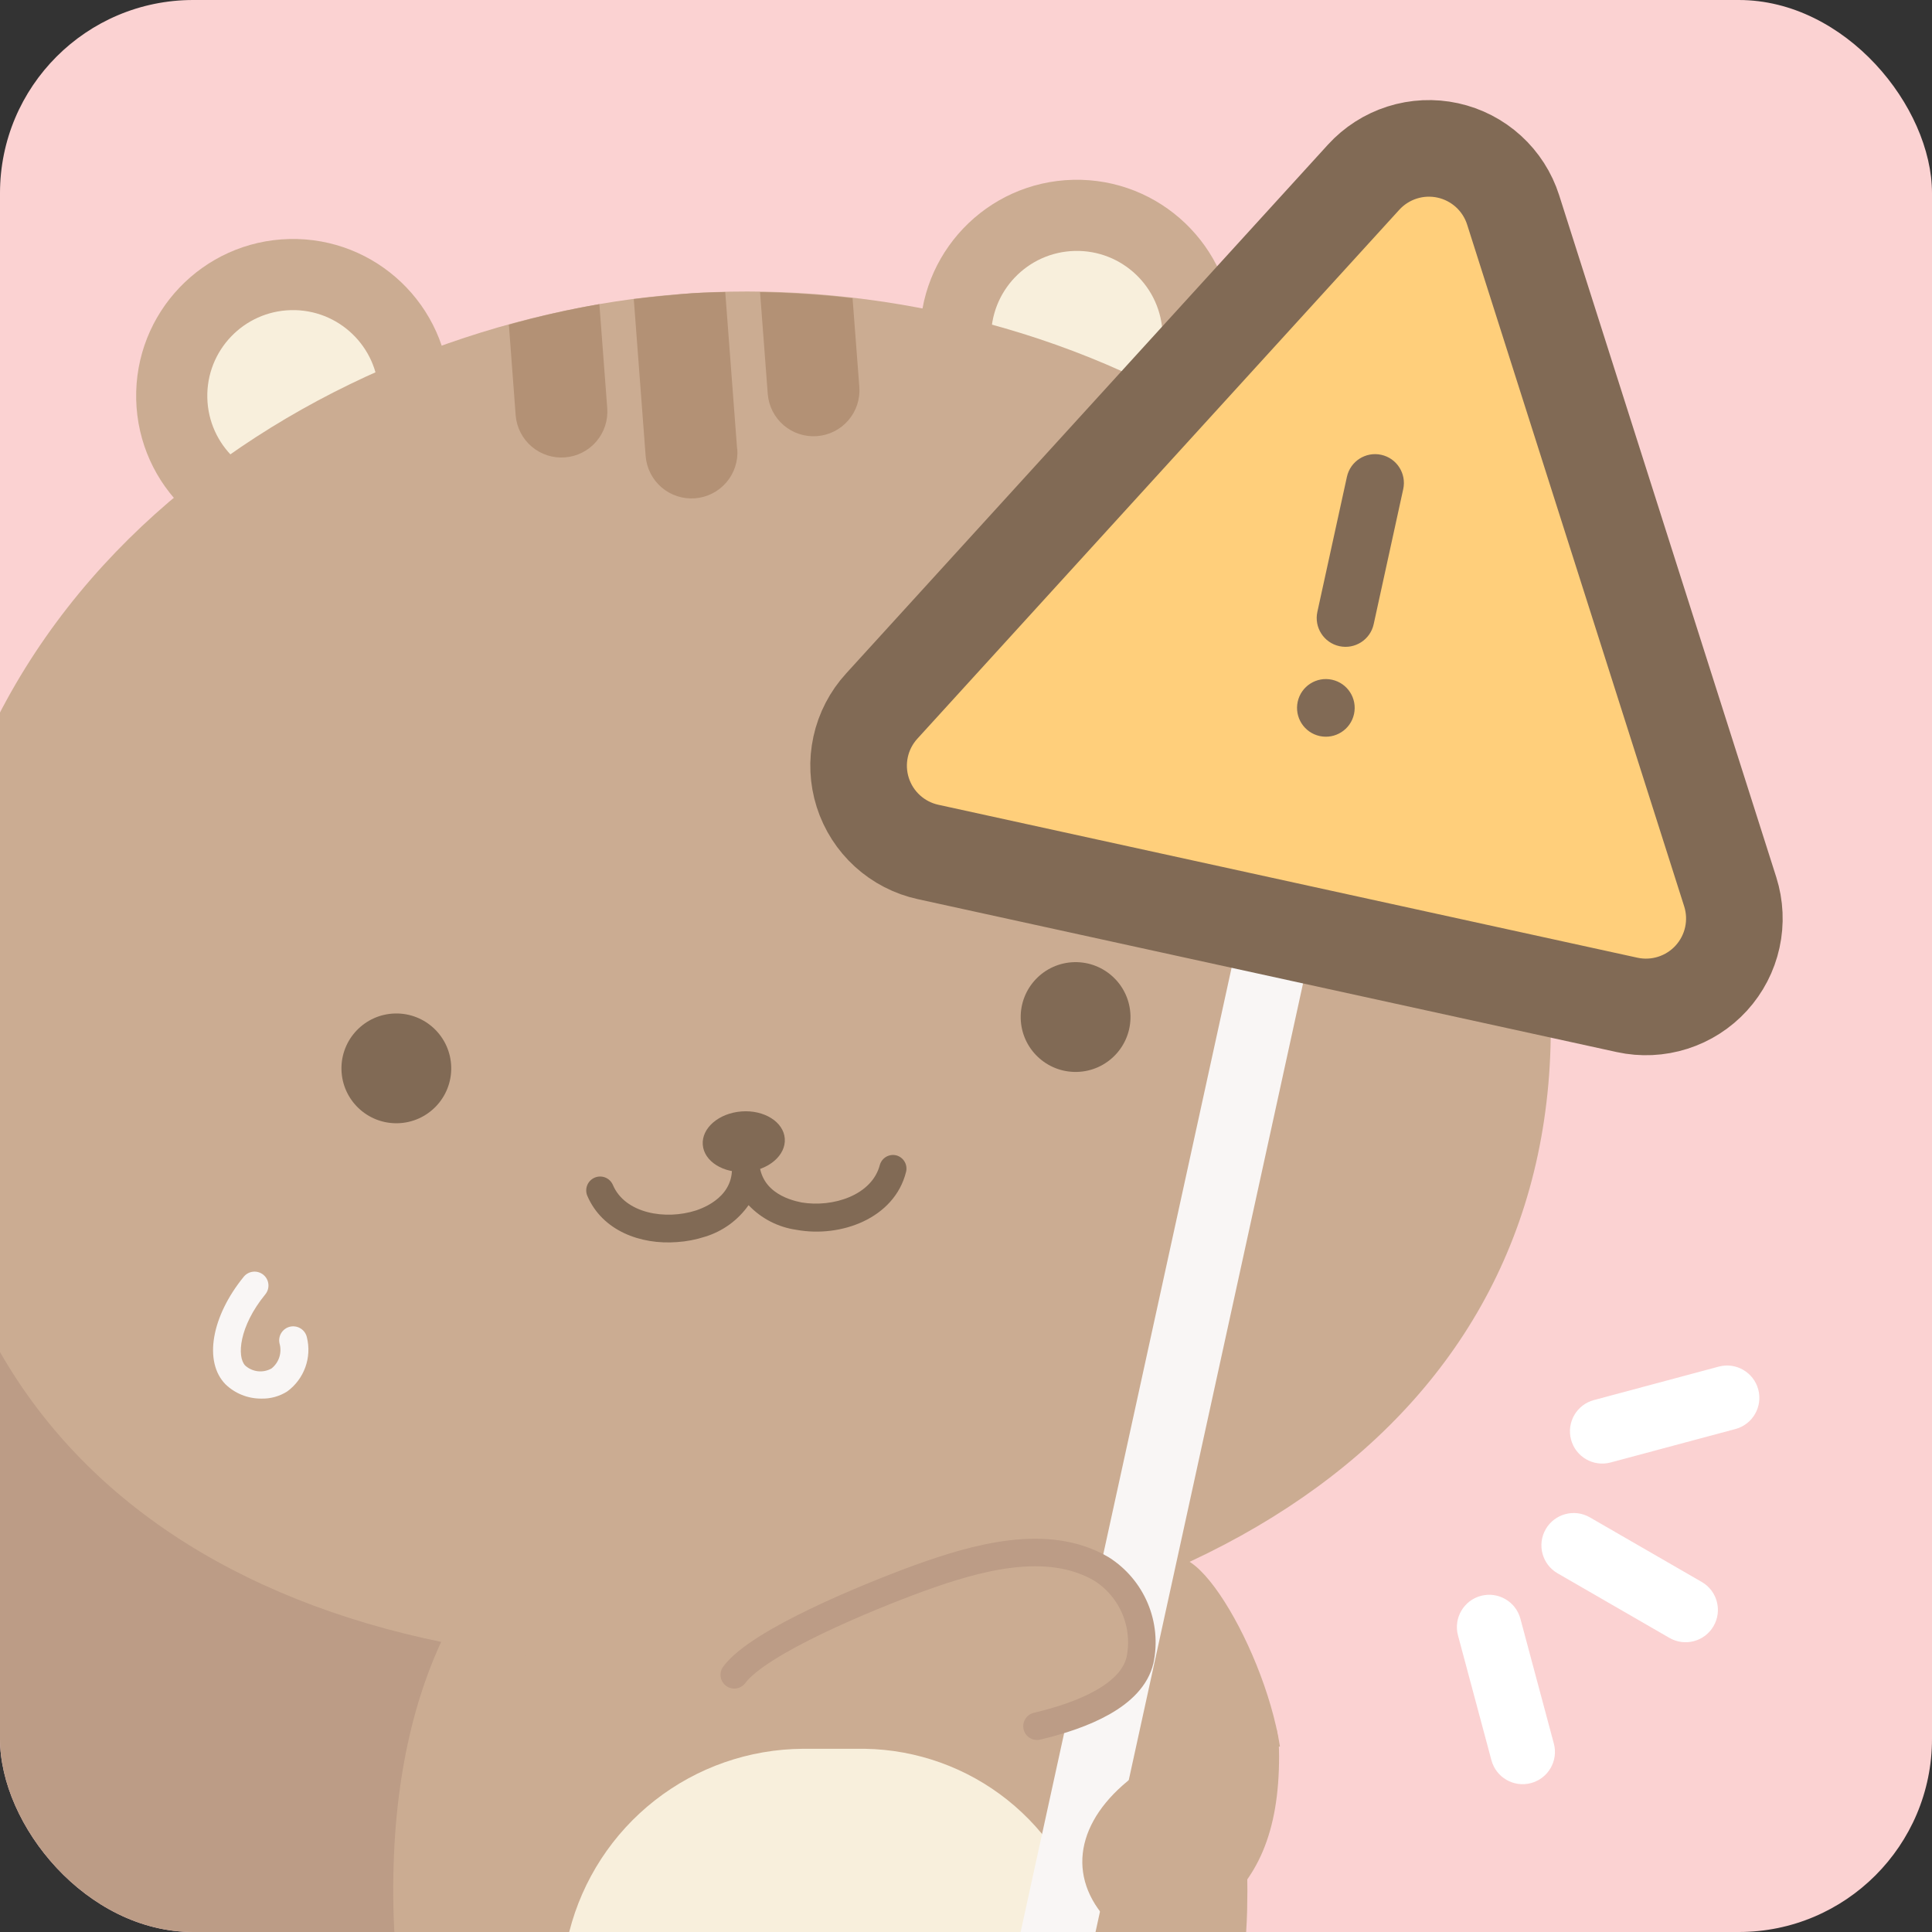 <svg width="160" height="160" viewBox="0 0 160 160" fill="none" xmlns="http://www.w3.org/2000/svg">
<rect x="0" y="0" width="160" height="160" fill="#333333" stroke="none"/>
<g clip-path="url(#clip0_714_13242)">
<rect width="160" height="160" rx="16" fill="#FBD2D2"/>
<g clip-path="url(#clip1_714_13242)">
<path d="M37.329 105.024C34.288 103.929 20.772 97.642 4.496 108.49C-12.258 119.657 -9.643 133.827 -9.4 136.952C-7.735 158.328 21.768 179.05 61.829 178.587C71.058 142.623 57.663 112.382 37.329 105.024Z" fill="#BC9C86"/>
<path d="M88.664 123.77C84.103 121.148 75.946 119.27 69.127 119.065C62.308 118.859 53.696 120.281 48.861 122.736C38.682 127.868 32.03 139.993 32.6 158.701C33.247 180.153 48.815 183.581 69.142 182.988C88.732 182.411 102.788 178.359 103.282 158.229C103.7 140.753 97.953 129.122 88.664 123.77Z" fill="#CBAC92"/>
<path d="M79.93 182.144C88.162 178.762 92.534 169.518 90.443 160.707L90.192 159.62C89.165 155.451 86.787 151.739 83.429 149.062C80.071 146.386 75.922 144.897 71.629 144.827H66.49C62.042 144.856 57.729 146.36 54.228 149.103C50.727 151.846 48.235 155.673 47.143 159.985L46.877 161.125C44.642 170.377 49.416 179.788 58.135 182.806C61.8 183.078 65.478 183.149 69.15 183.019C72.757 182.927 76.356 182.635 79.93 182.144Z" fill="#F8EFDC"/>
<path d="M24.573 45.77C31.745 45.601 37.424 39.65 37.255 32.477C37.086 25.304 31.135 19.625 23.962 19.794C16.789 19.963 11.11 25.915 11.279 33.087C11.448 40.261 17.399 45.939 24.573 45.77Z" fill="#CBAC92"/>
<path d="M24.434 39.88C28.354 39.788 31.458 36.535 31.365 32.615C31.273 28.695 28.02 25.592 24.1 25.684C20.18 25.776 17.077 29.029 17.169 32.949C17.261 36.869 20.514 39.972 24.434 39.88Z" fill="#F8EFDC"/>
<path d="M89.486 40.867C96.659 40.699 102.337 34.747 102.168 27.574C102 20.401 96.048 14.723 88.875 14.891C81.702 15.06 76.024 21.012 76.193 28.185C76.361 35.358 82.313 41.036 89.486 40.867Z" fill="#CBAC92"/>
<path d="M89.348 34.977C93.268 34.885 96.371 31.633 96.279 27.712C96.187 23.792 92.934 20.689 89.014 20.781C85.094 20.873 81.99 24.126 82.083 28.046C82.175 31.966 85.427 35.07 89.348 34.977Z" fill="#F8EFDC"/>
<path d="M56.4 24.347C85.114 22.151 122.549 37.39 127.878 77.079C132.672 112.796 105.821 134.392 64.946 137.482C24.072 140.573 -5.725 123.252 -6.352 87.217C-7.08 47.184 27.648 26.521 56.4 24.347Z" fill="#CBAC92"/>
<path d="M61.785 97.047C63.66 96.906 65.096 95.671 64.992 94.289C64.888 92.908 63.283 91.903 61.407 92.044C59.532 92.186 58.096 93.421 58.2 94.802C58.304 96.184 59.909 97.189 61.785 97.047Z" fill="#816A55"/>
<path d="M56.058 102.865C53.022 103.096 49.884 101.915 48.645 99.047C48.585 98.909 48.552 98.76 48.549 98.609C48.545 98.458 48.572 98.308 48.627 98.167C48.682 98.026 48.764 97.897 48.869 97.788C48.974 97.68 49.099 97.592 49.237 97.531C49.375 97.471 49.524 97.438 49.675 97.435C49.826 97.432 49.977 97.459 50.117 97.513C50.258 97.568 50.387 97.65 50.496 97.755C50.605 97.86 50.692 97.985 50.753 98.123C51.751 100.495 55.103 101.062 57.646 100.242C58.74 99.874 61.207 98.714 60.492 95.795L60.179 94.48L63.011 94.269L62.89 95.61C62.626 98.604 65.26 99.356 66.375 99.581C69.001 100.021 72.216 98.972 72.864 96.478C72.944 96.192 73.132 95.949 73.389 95.801C73.645 95.653 73.95 95.611 74.237 95.685C74.526 95.764 74.772 95.955 74.92 96.215C75.069 96.475 75.108 96.784 75.03 97.073C74.063 100.898 69.645 102.523 65.957 101.849C64.443 101.635 63.045 100.915 61.993 99.805C61.113 101.058 59.839 101.98 58.374 102.423C57.623 102.666 56.845 102.815 56.058 102.865Z" fill="#816A55"/>
<path d="M32.931 93.022C35.441 92.963 37.427 90.881 37.368 88.371C37.309 85.861 35.227 83.874 32.717 83.933C30.207 83.992 28.22 86.075 28.279 88.584C28.338 91.094 30.421 93.081 32.931 93.022Z" fill="#816A55"/>
<path d="M89.183 88.772C91.693 88.713 93.68 86.63 93.621 84.12C93.562 81.61 91.479 79.623 88.969 79.682C86.459 79.741 84.472 81.824 84.531 84.334C84.59 86.844 86.673 88.831 89.183 88.772Z" fill="#816A55"/>
<path d="M21.627 115.826C20.525 115.83 19.465 115.405 18.672 114.64C16.856 112.782 17.498 109.026 20.196 105.723C20.293 105.607 20.412 105.511 20.546 105.441C20.68 105.371 20.827 105.328 20.977 105.315C21.128 105.301 21.28 105.318 21.425 105.363C21.569 105.408 21.703 105.482 21.819 105.579C21.936 105.676 22.031 105.795 22.102 105.929C22.172 106.063 22.215 106.21 22.228 106.361C22.241 106.511 22.225 106.663 22.18 106.808C22.134 106.952 22.061 107.086 21.964 107.202C19.791 109.862 19.607 112.368 20.308 113.089C20.599 113.352 20.965 113.516 21.355 113.561C21.745 113.605 22.138 113.525 22.481 113.334C22.787 113.093 23.014 112.766 23.133 112.394C23.251 112.023 23.256 111.624 23.147 111.25C23.081 110.949 23.138 110.635 23.304 110.376C23.471 110.116 23.733 109.934 24.034 109.868C24.335 109.803 24.65 109.859 24.909 110.026C25.168 110.192 25.351 110.455 25.416 110.756C25.619 111.578 25.573 112.442 25.284 113.237C24.995 114.033 24.477 114.726 23.795 115.227C23.149 115.641 22.393 115.849 21.627 115.826Z" fill="#F9F6F5"/>
<path d="M46.788 37.879C47.793 37.802 48.725 37.33 49.382 36.566C50.038 35.802 50.364 34.809 50.289 33.805L49.638 25.189C47.112 25.629 44.611 26.195 42.142 26.887L42.707 34.409C42.791 35.409 43.268 36.335 44.032 36.985C44.797 37.635 45.788 37.957 46.788 37.879Z" fill="#B39175"/>
<path d="M61.044 37.171L60.062 24.184C58.824 24.213 57.585 24.242 56.371 24.362C55.157 24.482 53.791 24.598 52.487 24.765L53.469 37.76C53.546 38.767 54.019 39.702 54.784 40.36C55.55 41.017 56.545 41.344 57.552 41.268C58.558 41.192 59.493 40.719 60.151 39.954C60.809 39.188 61.136 38.193 61.06 37.186L61.044 37.171Z" fill="#B39175"/>
<path d="M67.658 36.118C68.156 36.081 68.641 35.947 69.087 35.722C69.533 35.497 69.93 35.187 70.256 34.808C70.582 34.43 70.83 33.991 70.986 33.517C71.142 33.042 71.203 32.542 71.166 32.044L70.605 24.697C68.028 24.4 65.469 24.232 62.944 24.192L63.584 32.648C63.668 33.647 64.144 34.572 64.906 35.222C65.669 35.872 66.658 36.194 67.658 36.118Z" fill="#B39175"/>
<path d="M95 147C97.19 142.3 95.195 134.883 96.018 130.949C97.386 124.366 104.624 135.855 106 144.635" fill="#CBAC92"/>
<path d="M110.054 71.655L104.135 70.36L76.057 198.707L81.976 200.002L110.054 71.655Z" fill="#F9F6F5"/>
<path d="M112.929 14.676L73.019 58.478C72.152 59.427 71.55 60.588 71.275 61.843C70.999 63.099 71.06 64.405 71.45 65.63C71.84 66.855 72.546 67.955 73.497 68.82C74.448 69.685 75.61 70.284 76.866 70.557L134.754 83.222C136.008 83.495 137.312 83.434 138.535 83.044C139.759 82.654 140.858 81.95 141.723 81.001C142.588 80.052 143.188 78.892 143.463 77.638C143.738 76.385 143.679 75.08 143.291 73.856L125.312 17.383C124.922 16.159 124.216 15.06 123.266 14.195C122.317 13.331 121.156 12.731 119.901 12.457C118.647 12.183 117.342 12.243 116.118 12.633C114.894 13.023 113.794 13.727 112.929 14.676Z" fill="#FFCF7B" stroke="#816A55" stroke-width="8" stroke-miterlimit="10"/>
<path d="M111.546 39.487L109.099 50.671C108.817 51.958 109.633 53.231 110.921 53.513C112.209 53.794 113.481 52.979 113.763 51.691L116.209 40.507C116.491 39.219 115.675 37.947 114.388 37.665C113.1 37.383 111.827 38.199 111.546 39.487Z" fill="#816A55"/>
<path d="M112.134 59.134C112.416 57.846 111.6 56.574 110.312 56.292C109.024 56.01 107.752 56.826 107.47 58.114C107.189 59.401 108.004 60.674 109.292 60.956C110.58 61.237 111.852 60.422 112.134 59.134Z" fill="#816A55"/>
<path d="M105.722 143.177C105.868 143.928 105.937 144.693 105.928 145.458C105.928 151.737 104.156 155.751 100.485 158.525C98.523 160.167 95.414 161.133 91.21 158.442C88.17 154.572 89.622 149.935 94.707 146.522C95.173 146.069 95.579 145.558 95.916 145.002" fill="#CBAC92"/>
<path d="M84.977 143.155C88.975 142.311 93.673 140.646 94.411 137.484C94.71 136.053 94.567 134.565 93.999 133.217C93.431 131.87 92.466 130.728 91.233 129.943C86.733 127.297 80.826 129 76.105 130.703C71.856 132.261 62.855 135.941 60.81 138.7" fill="#CBAC92"/>
<path d="M85.881 142.957C89.682 142.06 93.726 140.41 94.411 137.484C94.71 136.053 94.567 134.565 93.999 133.217C93.431 131.87 92.466 130.728 91.233 129.943C86.733 127.297 80.826 129 76.105 130.703C71.856 132.261 62.855 135.941 60.81 138.7" stroke="#BC9C86" stroke-width="2.281" stroke-miterlimit="10" stroke-linecap="round"/>
<path fill-rule="evenodd" clip-rule="evenodd" d="M128.011 126.64C128.75 125.36 130.386 124.922 131.665 125.661L140.932 131.011C142.212 131.75 142.65 133.386 141.911 134.665C141.173 135.945 139.537 136.383 138.257 135.644L128.99 130.294C127.711 129.555 127.272 127.919 128.011 126.64Z" fill="white"/>
<path fill-rule="evenodd" clip-rule="evenodd" d="M122.637 132.164C124.064 131.782 125.531 132.629 125.913 134.056L128.682 144.392C129.065 145.819 128.218 147.286 126.791 147.668C125.364 148.05 123.897 147.203 123.514 145.776L120.745 135.441C120.363 134.014 121.21 132.547 122.637 132.164Z" fill="white"/>
<path fill-rule="evenodd" clip-rule="evenodd" d="M130.108 119.224C129.725 117.797 130.572 116.33 131.999 115.948L142.335 113.178C143.762 112.796 145.229 113.643 145.611 115.07C145.994 116.497 145.147 117.964 143.72 118.346L133.384 121.116C131.957 121.498 130.49 120.651 130.108 119.224Z" fill="white"/>
</g>
</g>
<defs>
<clipPath id="clip0_714_13242">
<rect width="160" height="160" rx="16" fill="white"/>
</clipPath>
<clipPath id="clip1_714_13242">
<rect width="177" height="200" fill="white" transform="translate(-17)"/>
</clipPath>
</defs>
</svg>
